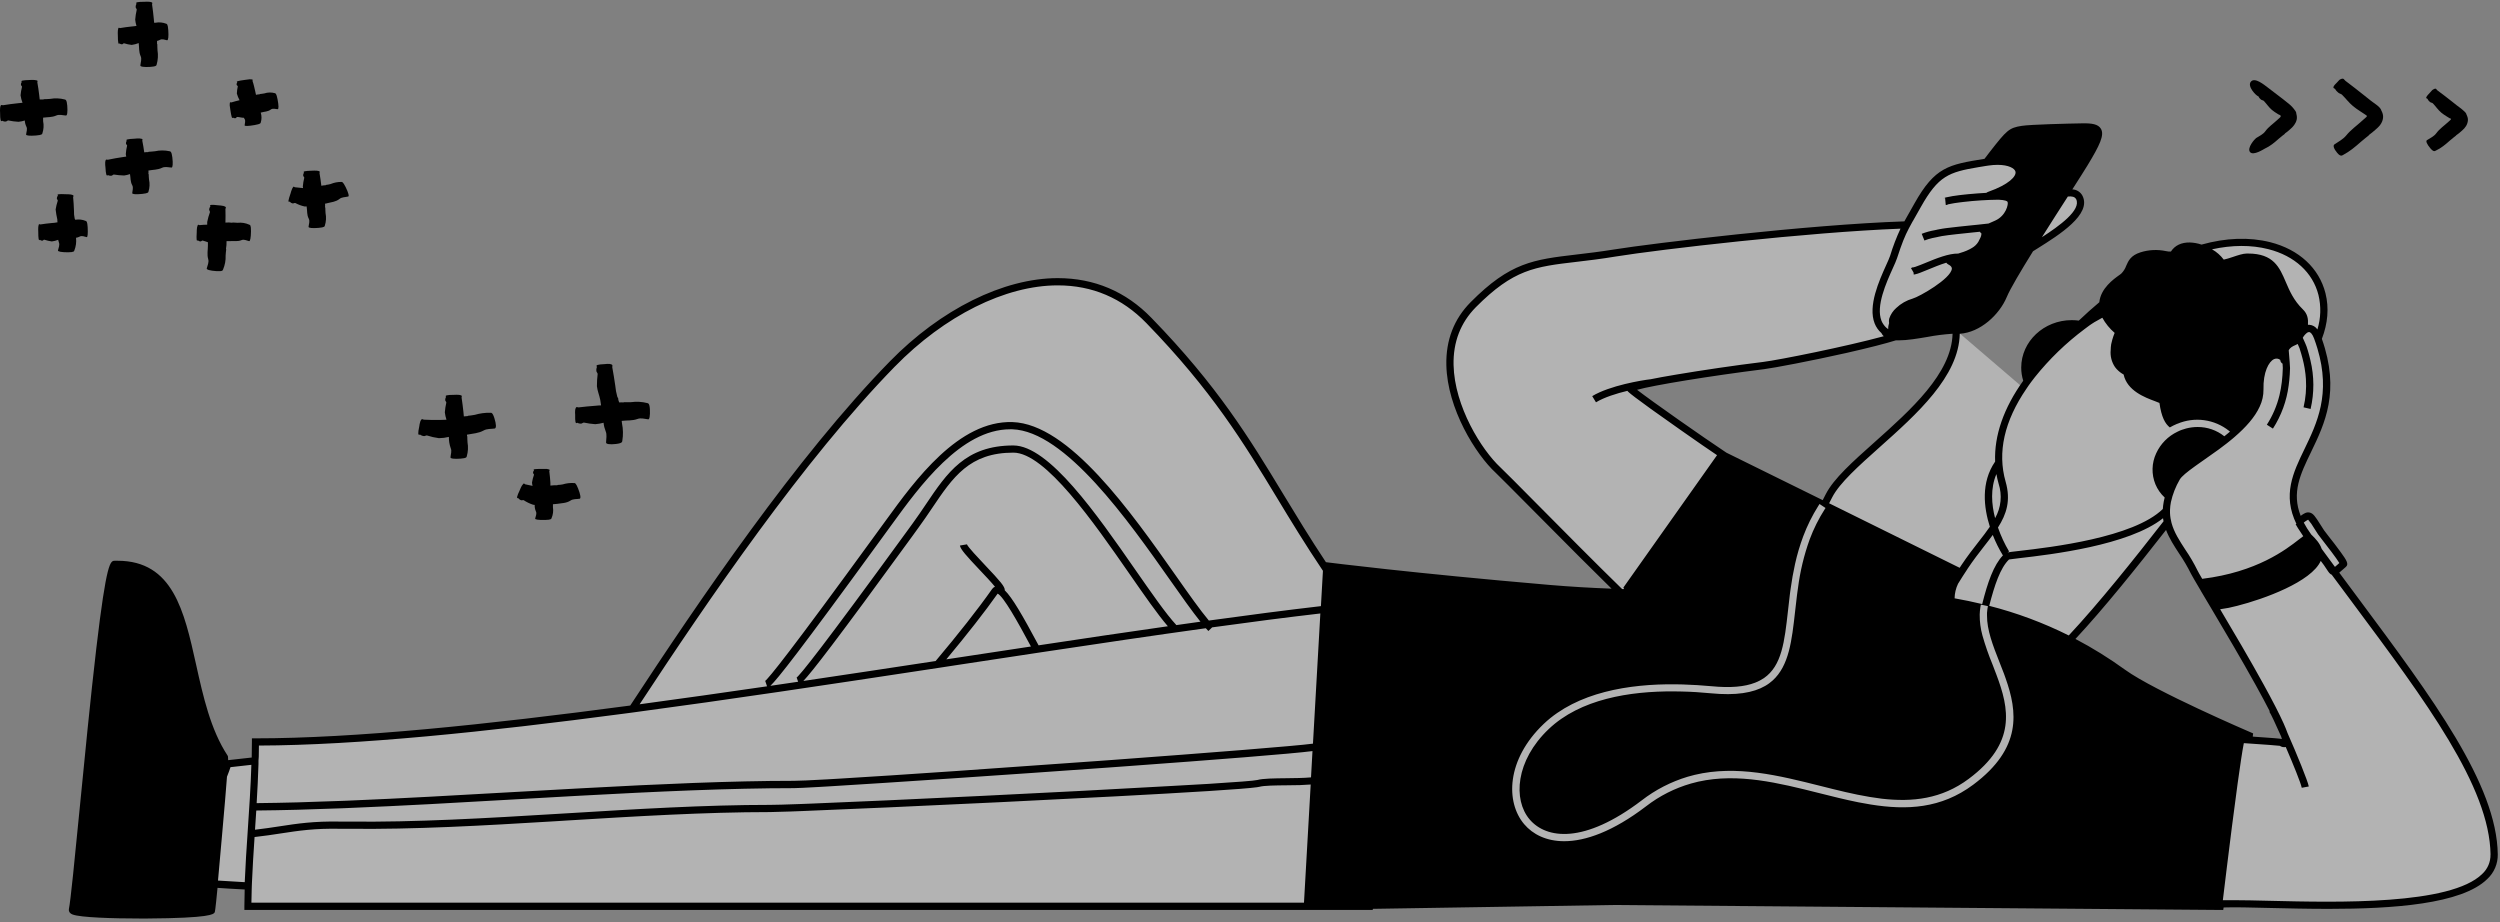 <svg width="282" height="104" viewBox="0 0 282 104" fill="none" xmlns="http://www.w3.org/2000/svg">
<rect x="0" y="0" width="282" height="104" fill="#808080" stroke="none"/>
<path d="M250.434 102.235L250.48 101.969C256.728 101.649 281.446 104.155 281.34 96.389C281.225 87.859 272.479 76.925 263.274 64.485C263.455 64.467 263.711 64.185 264.347 63.644C264.546 63.468 262.028 60.369 261.817 60.05C260.381 57.844 260.645 57.864 259.347 58.821C256.209 52.168 265.347 48.961 261.472 38.215C264.228 31.341 258.093 25.286 248.334 28.023C247.141 27.599 245.852 27.611 245.222 28.581C244.824 29.203 243.731 28.168 241.559 28.851C240.037 29.33 240.464 30.316 239.53 31.177C239.242 31.443 237.253 32.534 237.185 34.283C236.337 34.992 235.478 35.759 234.602 36.594C234.296 36.543 233.987 36.517 233.678 36.516C230.754 36.516 228.386 38.73 228.386 41.462C228.386 41.992 228.477 42.518 228.654 43.017C228.489 43.243 228.328 43.472 228.171 43.706L220.639 37.25C220.923 44.781 208.684 51.272 206.301 55.91C206.118 56.27 205.937 56.617 205.761 56.959L194.491 51.395C191.353 49.322 184.064 44.139 183.913 43.879C183.91 43.871 183.91 43.863 183.913 43.855L186.265 43.179C189.27 42.583 194.594 41.773 198.922 41.23C200.524 41.031 209.654 39.259 213.781 37.971C215.57 38.116 218.789 37.164 220.643 37.242C222.938 37.341 225.16 35.318 225.985 33.339C226.382 32.401 227.589 30.358 229.02 28.049C231.146 26.693 235.51 24.199 234.534 22.264C234.29 21.783 233.711 21.681 232.994 21.787C233.946 20.304 234.727 19.086 235.116 18.444C237.312 14.821 237.243 14.271 234.862 14.319C232.998 14.35 229.039 14.454 228.105 14.597C226.843 14.795 226.651 14.964 224.727 17.423C224.512 17.697 224.294 17.984 224.071 18.285H224.055C219.934 18.955 218.543 19.136 216.289 23.156C215.743 24.13 215.361 24.781 215.047 25.366C204.369 25.706 186.975 27.75 182.178 28.531C174.229 29.809 171.679 28.816 166.174 34.358C160.212 40.364 165.815 50.101 168.97 53.02C170.024 53.996 178.096 62.279 182.8 66.834C180.186 66.754 177.506 66.615 174.747 66.379C159.076 65.035 149.654 63.831 149.654 63.831L149.63 64.258C142.776 54.076 140.125 46.991 129.581 36.147C121.562 27.895 109.138 32.371 100.644 41.061C90.112 51.84 79.052 68.159 71.32 79.96C55.096 82.126 40.056 83.694 28.793 83.694C28.793 84.394 28.78 85.105 28.763 85.818C26.964 86.017 25.653 86.164 25.653 86.164C25.544 86.632 25.39 87.088 25.194 87.525C25.287 86.299 25.333 85.502 25.303 85.457C20.043 77.438 22.803 63.376 12.94 63.666C11.64 63.704 8.731 100.007 8.149 102.643C8.049 103.422 23.413 103.346 23.848 102.71C23.862 102.69 23.981 101.48 24.148 99.709C25.17 99.789 26.533 99.868 28.006 99.946C27.976 100.741 27.96 101.502 27.96 102.235H154.515L154.539 102.122L181.963 101.683L250.434 102.235ZM257.316 83.754C257.251 83.714 254.947 83.555 253.65 83.469C253.687 83.227 253.713 83.058 253.723 82.981C253.723 82.981 242.879 78.334 239.482 75.878C237.571 74.492 235.555 73.255 233.453 72.18C236.911 68.523 241.058 63.322 244.498 58.895C244.973 60.922 246.545 62.462 247.513 64.535C247.608 64.733 248.018 65.439 248.616 66.451C248.765 66.717 248.95 67.023 249.127 67.309C251.736 71.695 256.647 79.92 257.672 82.835C257.04 81.415 256.48 80.252 256.317 80.033L257.857 83.646C257.845 83.922 257.682 83.98 257.316 83.754ZM105.886 74.759L111.975 73.994L105.733 74.944L105.886 74.759Z" fill="white" fill-opacity="0.4"/>
<path d="M250.778 102.645L250.826 102.362C252.064 102.321 253.912 102.362 256.009 102.418C258.034 102.466 260.313 102.521 262.658 102.521C269.874 102.521 277.698 101.997 280.575 99.143C280.953 98.79 281.253 98.361 281.455 97.884C281.657 97.408 281.757 96.894 281.748 96.377C281.642 88.469 274.395 78.752 266.025 67.498C265.313 66.544 264.592 65.572 263.868 64.594C263.958 64.521 264.055 64.435 264.168 64.334C264.282 64.233 264.437 64.097 264.612 63.949C264.981 63.633 264.685 63.183 264.031 62.281C263.608 61.685 263.065 60.995 262.668 60.493C262.43 60.185 262.203 59.897 262.159 59.827C261.992 59.571 261.849 59.346 261.724 59.147C261.156 58.257 260.929 57.887 260.496 57.81C260.166 57.75 259.9 57.907 259.516 58.187C258.481 55.558 259.476 53.493 260.677 51.009C262.235 47.79 263.994 44.145 261.907 38.223C262.577 36.486 262.73 34.736 262.314 33.082C261.599 30.244 259.333 28.144 256.082 27.319C253.698 26.723 251.082 26.824 248.332 27.591C247.906 27.447 247.46 27.366 247.01 27.351C246.056 27.337 245.329 27.683 244.88 28.372C244.688 28.386 244.495 28.369 244.308 28.323C243.357 28.123 242.371 28.171 241.444 28.464C240.347 28.81 240.077 29.43 239.838 29.976C239.717 30.317 239.52 30.625 239.262 30.878C239.234 30.904 239.137 30.974 239.049 31.035C238.415 31.486 236.963 32.522 236.802 34.094C236.028 34.743 235.257 35.433 234.489 36.164C234.225 36.129 233.96 36.111 233.694 36.111C230.552 36.111 227.994 38.514 227.994 41.465C227.994 41.968 228.07 42.468 228.219 42.949C226.009 46.037 224.938 49.135 225.051 52.065C223.423 54.429 223.773 57.265 224.455 59.417C224.087 59.956 223.66 60.513 223.177 61.125C222.581 61.886 221.913 62.746 221.259 63.728L221.049 64.048L206.325 56.77L206.675 56.091C207.503 54.477 209.684 52.534 211.991 50.475C216.208 46.715 220.969 42.468 221.061 37.647C223.37 37.506 225.534 35.499 226.367 33.496C226.742 32.593 227.927 30.594 229.324 28.343L229.84 28.019C232.279 26.491 235.963 24.179 234.904 22.083C234.794 21.872 234.63 21.695 234.429 21.568C234.228 21.442 233.997 21.371 233.759 21.363C234.53 20.157 235.136 19.209 235.47 18.657C236.849 16.383 237.396 15.246 236.989 14.535C236.677 13.993 235.945 13.893 234.862 13.913C233.308 13.939 229.057 14.04 228.05 14.197C226.609 14.42 226.349 14.698 224.415 17.178C224.232 17.413 224.044 17.659 223.853 17.915C219.789 18.573 218.267 18.822 215.943 22.963C215.729 23.347 215.546 23.678 215.371 23.977C215.156 24.352 214.974 24.674 214.811 24.97C203.849 25.338 186.315 27.458 182.122 28.132C180.469 28.398 179.042 28.567 177.784 28.714C172.989 29.281 170.348 29.591 165.894 34.08C164.012 35.974 163.088 38.362 163.148 41.176C163.251 46.109 166.458 51.252 168.712 53.328C169.129 53.714 170.699 55.316 172.708 57.329C176.947 61.609 179.819 64.483 181.782 66.401C179.511 66.317 177.19 66.184 174.801 65.98C159.318 64.654 149.817 63.446 149.724 63.434L149.565 63.414C147.758 60.695 146.236 58.185 144.738 55.715C140.948 49.463 137.367 43.557 129.887 35.861C126.999 32.88 123.446 31.379 119.33 31.373H119.309C113.198 31.373 106.119 34.887 100.366 40.775C89.857 51.53 78.814 67.802 71.091 79.584C54.913 81.745 40.06 83.285 28.812 83.285H28.415V83.692C28.415 84.272 28.405 84.859 28.393 85.449C27.062 85.59 26.05 85.707 25.736 85.745C25.736 85.347 25.71 85.288 25.673 85.232C23.751 82.307 22.92 78.569 22.117 74.952C20.78 68.939 19.516 63.253 13.258 63.253C13.155 63.253 13.059 63.253 12.946 63.253C12.451 63.267 12.024 63.281 10.861 73.151C10.218 78.636 9.528 85.671 8.974 91.333C8.429 96.897 7.958 101.695 7.769 102.549V102.585C7.753 102.702 7.769 102.996 8.199 103.159C9.087 103.493 12.692 103.608 15.808 103.608H16.581C23.781 103.563 24.077 103.121 24.204 102.933C24.244 102.871 24.282 102.815 24.536 100.151C25.293 100.206 26.287 100.268 27.6 100.335C27.578 100.989 27.566 101.625 27.566 102.239V102.637H147.053H147.486H154.839L154.865 102.517L181.953 102.084L250.778 102.645ZM25.05 94.173C25.337 90.951 25.508 88.912 25.603 87.615C25.786 87.154 25.917 86.802 26 86.536C26.781 86.444 27.57 86.355 28.355 86.272C28.278 88.75 28.109 91.277 27.942 93.746C27.807 95.763 27.678 97.702 27.606 99.509C26.475 99.447 25.436 99.385 24.59 99.328C24.705 98.106 24.852 96.43 25.05 94.173ZM29.188 85.365C29.188 84.942 29.204 84.521 29.206 84.099C40.281 84.064 54.742 82.575 70.487 80.487L71.555 80.345C82.262 78.913 93.536 77.212 104.724 75.51L105.948 75.324L107.737 75.049C110.753 74.59 113.734 74.137 116.679 73.692L117.534 73.563C123.957 72.593 130.165 71.675 136.016 70.864C136.115 70.975 136.214 71.083 136.304 71.178L136.731 70.767C141.014 70.171 145.101 69.646 148.935 69.199L148.102 83.883C146.236 84.139 136.492 84.91 125.447 85.723L124.112 85.82C113.164 86.615 101.22 87.446 94.543 87.839L93.301 87.911C91.421 88.016 90.106 88.076 89.553 88.076C82.514 88.076 74.301 88.445 65.958 88.899L64.947 88.954C62.562 89.085 60.158 89.222 57.777 89.352C51.581 89.705 45.257 90.067 39.313 90.31L38.916 90.326L38.508 90.341C35.162 90.475 31.95 90.564 28.95 90.594C29.039 89.119 29.114 87.641 29.158 86.178C29.158 86.041 29.158 85.906 29.158 85.781L29.188 85.365ZM221.933 64.169C222.569 63.211 223.201 62.4 223.813 61.613C224.155 61.176 224.483 60.755 224.783 60.342C225.095 61.14 225.477 61.91 225.923 62.643L225.951 62.625C224.882 63.728 224.199 65.713 223.592 68.14C222.562 67.892 221.524 67.675 220.478 67.49C220.487 66.922 220.619 66.364 220.864 65.852C221.21 65.284 221.573 64.719 221.939 64.169H221.933ZM280.927 96.393C280.936 96.802 280.858 97.209 280.697 97.586C280.537 97.963 280.298 98.301 279.997 98.579C276.42 102.106 263.656 101.796 256.023 101.611C254.433 101.571 253.07 101.54 251.961 101.54C251.599 101.54 251.267 101.54 250.967 101.54H250.738C250.818 100.872 250.975 99.562 251.176 97.935C251.519 95.139 251.988 91.405 252.404 88.382C252.676 86.407 252.926 84.735 253.103 83.831H253.173L253.57 83.859L253.98 83.887C255.345 83.978 256.831 84.085 257.159 84.127C257.257 84.194 257.367 84.241 257.483 84.265C257.599 84.288 257.719 84.288 257.835 84.264C258.693 86.252 259.542 88.35 259.637 88.861L260.432 88.714C260.317 88.088 259.081 85.055 258.03 82.68C257.926 82.382 257.779 82.021 257.583 81.582C257.112 80.534 256.366 79.084 255.369 77.269C253.833 74.473 251.921 71.228 250.432 68.724C251.079 68.638 251.72 68.51 252.35 68.34C255.375 67.573 260.738 65.624 261.78 63.267C262.025 63.578 262.255 63.902 262.467 64.237C262.666 64.539 262.801 64.753 263.022 64.833C263.817 65.892 264.588 66.941 265.355 67.973C273.658 79.131 280.83 88.752 280.933 96.393H280.927ZM132.172 88.656C120.332 89.338 100.773 90.286 91.588 90.643L90.296 90.693C88.603 90.757 87.399 90.79 86.855 90.79C79.577 90.79 71.71 91.267 64.088 91.733L63.85 91.746L63.055 91.794C55.032 92.283 46.791 92.768 39.349 92.674H38.941H38.534H38.373C35.392 92.617 33.53 92.903 31.547 93.207C30.683 93.338 29.792 93.475 28.765 93.593C28.812 92.875 28.862 92.152 28.908 91.426C31.921 91.399 35.158 91.307 38.524 91.176L38.922 91.16L39.329 91.142C45.291 90.9 51.622 90.546 57.831 90.184C60.017 90.059 62.203 89.934 64.388 89.813L65.402 89.757C73.947 89.29 82.365 88.903 89.555 88.903C89.885 88.903 90.899 88.853 92.435 88.766L93.691 88.692C100.29 88.294 113.464 87.412 125.262 86.562L126.944 86.44C136.989 85.709 145.725 85.025 148.048 84.723L147.882 87.688C147.053 87.764 145.928 87.776 145.07 87.784C143.734 87.798 142.472 87.81 141.828 87.983C141.508 88.068 139.463 88.223 136.335 88.42C135.121 88.483 133.716 88.567 132.178 88.656H132.172ZM188.964 77.19C189.248 77.19 189.527 77.19 189.807 77.206C190.93 77.237 192.017 77.313 193.04 77.404C195.216 77.617 196.802 77.466 197.975 77.007C198.162 76.936 198.344 76.853 198.521 76.758C198.676 76.678 198.826 76.59 198.97 76.492C200.993 75.101 201.297 72.367 201.685 68.895C201.746 68.338 201.81 67.762 201.883 67.168C201.899 67.033 201.917 66.896 201.935 66.758C201.953 66.621 201.973 66.488 201.993 66.351C202.116 65.471 202.271 64.563 202.478 63.63C202.714 62.563 203.024 61.513 203.406 60.489C203.854 59.295 204.423 58.15 205.103 57.071C205.149 56.997 205.194 56.923 205.244 56.85L205.323 56.904L205.92 57.301L205.832 57.438C205.145 58.512 204.574 59.656 204.129 60.85C203.489 62.629 203.047 64.473 202.81 66.349C202.79 66.484 202.77 66.621 202.752 66.747L202.698 67.154C202.621 67.774 202.553 68.384 202.486 68.98C202.122 72.245 201.802 75.111 199.938 76.774C199.821 76.88 199.698 76.973 199.568 77.074C199.439 77.176 199.276 77.273 199.119 77.367C197.772 78.15 195.824 78.481 192.959 78.201C191.915 78.1 190.804 78.024 189.66 78.002C189.384 78.002 189.105 77.99 188.825 77.989C183.807 77.957 178.259 78.855 174.698 82.235C170.946 85.796 170.656 90.216 172.544 92.432C174.431 94.648 178.704 95.214 185.175 90.292C186.726 89.089 188.486 88.183 190.365 87.617C190.634 87.537 190.9 87.468 191.16 87.404C195.884 86.277 200.665 87.476 205.335 88.65C207.223 89.127 209.079 89.594 210.9 89.894C211.357 89.97 211.812 90.035 212.263 90.093C215.727 90.49 219.02 90.131 222.068 87.857C227.497 83.807 226.623 79.908 225.198 76.112C225.135 75.94 225.067 75.767 224.999 75.592L224.801 75.067L224.753 74.946C224.311 73.881 223.933 72.79 223.618 71.681C223.406 70.911 223.302 70.115 223.31 69.316C223.31 69.181 223.322 69.048 223.334 68.919C223.346 68.79 223.364 68.638 223.386 68.499C223.404 68.4 223.42 68.301 223.441 68.197L223.571 68.227L224.236 68.372C224.214 68.48 224.197 68.587 224.181 68.694C224.159 68.835 224.143 68.976 224.135 69.117C224.135 69.219 224.135 69.316 224.135 69.421C224.119 71.067 224.803 72.818 225.526 74.652C225.637 74.932 225.747 75.214 225.856 75.499C225.921 75.669 225.987 75.84 226.055 76.011C226.122 76.182 226.176 76.347 226.235 76.516C227.557 80.266 228.131 84.374 222.579 88.515C218.954 91.22 215.081 91.401 211.019 90.749C210.56 90.675 210.101 90.592 209.628 90.5C208.159 90.206 206.669 89.833 205.157 89.451C200.665 88.322 196.069 87.168 191.566 88.171C191.295 88.233 191.023 88.302 190.751 88.38C188.912 88.907 187.19 89.779 185.677 90.951C181.933 93.805 178.833 94.888 176.443 94.888C174.415 94.888 172.899 94.111 171.931 92.972C169.827 90.502 169.889 85.695 174.143 81.645C177.923 78.07 183.752 77.14 188.97 77.19H188.964ZM243.988 58.452C244.004 58.571 244.023 58.688 244.047 58.803C240.754 63.036 236.73 68.074 233.356 71.679C230.493 70.249 227.486 69.129 224.385 68.338C224.982 66.001 225.639 64.046 226.619 63.108C226.804 63.074 227.305 63.017 227.831 62.955C231.295 62.555 240.14 61.528 243.994 58.452H243.988ZM248.244 66.631C248.376 66.866 248.548 67.156 248.769 67.514L248.984 67.875C249.095 68.074 249.212 68.259 249.329 68.456C249.347 68.499 249.371 68.539 249.401 68.575C250.911 71.118 252.835 74.372 254.455 77.295C255.116 78.487 255.631 79.457 256.035 80.248L255.985 80.288C256.13 80.473 256.68 81.645 257.31 83.07C257.35 83.187 257.378 83.283 257.398 83.36C257.177 83.312 256.515 83.251 254.115 83.09C254.115 83.068 254.115 83.048 254.115 83.032L254.153 82.726L253.87 82.605C253.763 82.559 243.03 77.949 239.709 75.548C237.928 74.258 236.057 73.096 234.111 72.072C237.344 68.609 241.092 63.925 244.33 59.779C244.687 60.725 245.246 61.582 245.818 62.458C246.311 63.178 246.753 63.931 247.14 64.714C247.245 64.918 247.603 65.538 248.25 66.631H248.244ZM259.945 50.656C258.664 53.307 257.445 55.823 259.037 59.105L258.944 59.127C258.96 59.193 259.341 59.795 259.808 60.483C259.657 60.588 259.492 60.717 259.302 60.866C257.891 61.965 254.59 64.535 248.409 65.292C248.131 64.815 247.94 64.483 247.885 64.362C247.482 63.544 247.021 62.755 246.506 62.003C245.852 60.999 245.238 60.057 244.948 58.984C244.901 58.813 244.864 58.639 244.836 58.464C244.804 58.266 244.784 58.067 244.777 57.867C244.777 57.752 244.777 57.635 244.777 57.516C244.777 57.373 244.793 57.226 244.81 57.075C244.828 56.923 244.85 56.788 244.878 56.641C245.075 55.747 245.41 54.89 245.872 54.1C246.07 53.742 246.732 53.217 247.547 52.629L247.883 52.389L248.213 52.156L248.598 51.886C249.133 51.512 249.705 51.111 250.281 50.693C250.556 50.491 250.829 50.283 251.102 50.071L251.17 50.02L251.474 49.777C251.581 49.692 251.686 49.604 251.79 49.519L251.957 49.378L252.1 49.255C253.292 48.221 254.343 47.081 254.898 45.856C255.183 45.256 255.328 44.598 255.321 43.933C255.273 41.973 255.917 40.785 256.513 40.509C256.627 40.456 256.753 40.437 256.877 40.453C257.001 40.468 257.118 40.519 257.215 40.598C257.218 40.685 257.243 40.77 257.288 40.844C257.333 40.918 257.397 40.979 257.473 41.021C257.491 41.258 257.503 41.445 257.501 41.508C257.487 42.065 257.449 42.593 257.388 43.098C257.328 43.602 257.239 44.101 257.122 44.594C256.836 45.771 256.356 46.891 255.701 47.909L256.386 48.348C257.332 46.878 257.938 45.216 258.161 43.482C258.219 43.084 258.258 42.655 258.286 42.22C258.3 41.993 258.31 41.763 258.316 41.526C258.316 41.327 258.262 40.622 258.185 39.716C258.185 39.648 258.173 39.581 258.167 39.517C258.332 39.189 258.612 39.064 258.904 38.935C258.998 38.893 259.091 38.849 259.18 38.8C259.288 39.04 259.379 39.237 259.403 39.316V39.33C259.532 39.728 259.641 40.105 259.737 40.479C259.832 40.852 259.904 41.188 259.963 41.534C259.963 41.566 259.963 41.6 259.977 41.632C260.04 42.007 260.084 42.386 260.108 42.766C260.176 43.834 260.086 44.905 259.84 45.946L260.635 46.131C261.057 44.325 261.05 42.445 260.615 40.642C260.536 40.291 260.442 39.932 260.333 39.567C260.289 39.424 260.244 39.279 260.196 39.133C260.196 39.114 260.184 39.094 260.176 39.074C260.134 38.945 259.977 38.591 259.759 38.112V38.09L259.773 38.068C259.889 37.863 260.046 37.683 260.234 37.54C260.299 37.487 260.38 37.458 260.464 37.456C260.609 37.456 260.836 37.655 261.033 38.194C261.174 38.577 261.297 38.951 261.406 39.314C262.942 44.449 261.356 47.734 259.945 50.656ZM228.847 43.456C228.938 43.329 229.03 43.201 229.125 43.074C229.26 42.893 229.397 42.712 229.542 42.532C231.169 40.499 233.049 38.682 235.134 37.124C235.28 37.015 235.417 36.926 235.532 36.826C235.647 36.727 235.82 36.627 235.929 36.546C236.039 36.465 236.154 36.401 236.237 36.347C236.541 36.164 236.842 35.995 237.142 35.839C237.499 36.488 237.97 37.067 238.533 37.55C238.425 37.818 238.334 38.07 238.268 38.311C238.217 38.492 238.175 38.663 238.141 38.828C238.108 39.044 238.089 39.262 238.086 39.481C238.017 40.158 238.189 40.838 238.57 41.401C238.686 41.562 238.819 41.708 238.968 41.838C239.086 41.944 239.212 42.041 239.345 42.126C239.413 42.168 239.479 42.208 239.544 42.244C239.942 44.09 241.977 44.843 243.084 45.254C243.26 45.32 243.469 45.397 243.586 45.453C243.811 47.061 244.232 47.798 244.755 48.215C244.881 48.14 245.013 48.068 245.152 48.001C245.293 47.927 245.44 47.858 245.589 47.802H245.609C246.562 47.397 247.606 47.258 248.631 47.398C249.656 47.538 250.625 47.952 251.434 48.597L251.543 48.686L251.305 48.885L251.229 48.949C251.122 49.038 251.013 49.126 250.903 49.213C250.048 48.528 248.983 48.158 247.887 48.166C247.45 48.167 247.016 48.223 246.593 48.333C246.43 48.375 246.27 48.425 246.112 48.484C246.043 48.509 245.971 48.535 245.901 48.565C245.832 48.595 245.715 48.651 245.621 48.696C244.559 49.2 243.708 50.062 243.219 51.131C242.963 51.676 242.823 52.269 242.808 52.871C242.793 53.474 242.904 54.073 243.133 54.63C243.369 55.196 243.724 55.703 244.175 56.119C244.133 56.274 244.099 56.425 244.071 56.574C244.043 56.723 244.018 56.884 244 57.033C243.982 57.182 243.974 57.289 243.966 57.414C240.669 60.648 231.295 61.739 227.752 62.146C227.024 62.23 226.659 62.273 226.456 62.313L226.625 62.206C226.117 61.35 225.697 60.445 225.371 59.505C226.339 57.983 226.838 56.445 226.235 54.338C225.288 51.025 226.082 47.498 228.59 43.835C228.668 43.712 228.757 43.587 228.847 43.456ZM112.534 66.963C113.182 67.261 114.78 70.097 116.29 72.925L107.631 74.24L106.745 74.374C109.094 71.558 111.127 68.962 112.534 66.963ZM113.341 66.59C113.367 66.176 112.836 65.57 111.123 63.76C110.346 62.937 109.17 61.691 109.072 61.401L108.277 61.538C108.351 61.969 108.989 62.681 110.539 64.32C111.081 64.892 111.821 65.673 112.232 66.18C112.101 66.234 111.989 66.325 111.91 66.442C110.3 68.738 108.035 71.597 105.539 74.564C100.571 75.32 95.575 76.077 90.62 76.812C91.568 75.818 94.259 72.379 102.884 60.517L103.603 59.523C104.148 58.782 104.645 58.044 105.123 57.337C107.486 53.827 109.352 51.057 114.309 51.057C117.914 51.057 123.394 58.955 127.397 64.722C129.076 67.14 130.555 69.272 131.733 70.642C127.047 71.311 122.164 72.033 117.152 72.794C115.32 69.372 114.183 67.41 113.341 66.59ZM132.695 70.51C131.502 69.225 129.913 66.919 128.059 64.263C123.724 58.019 118.321 50.248 114.301 50.248C108.911 50.248 106.838 53.325 104.44 56.888C103.965 57.593 103.472 58.325 102.939 59.054C102.804 59.237 102.556 59.578 102.216 60.047C92.717 73.104 90.231 76.182 89.818 76.464C89.833 76.454 89.851 76.445 89.869 76.44L90.028 76.901L86.898 77.362C87.693 76.611 90.144 73.531 99.333 60.9C99.668 60.439 99.913 60.105 100.046 59.92L100.614 59.141C103.724 54.861 108.404 48.424 113.945 48.424H114.187C120.159 48.623 127.276 58.738 131.983 65.427C133.285 67.277 134.456 68.936 135.411 70.127C134.513 70.254 133.609 70.379 132.695 70.51ZM28.391 100.375C28.391 100.238 28.391 100.105 28.403 99.966C28.415 99.827 28.415 99.694 28.419 99.568C28.485 97.943 28.596 96.214 28.715 94.417C29.822 94.294 30.766 94.151 31.678 94.01C33.709 93.7 35.464 93.43 38.365 93.487H38.546C38.681 93.487 38.818 93.487 38.953 93.487H39.351C46.618 93.579 54.627 93.122 62.455 92.647L63.498 92.583L63.896 92.557C71.578 92.088 79.522 91.603 86.851 91.603C87.163 91.603 87.965 91.579 89.154 91.538L90.573 91.484C100.161 91.109 125.064 89.95 136.377 89.228C139.11 89.054 141.049 88.905 141.789 88.799C141.877 88.789 141.965 88.773 142.051 88.752C142.593 88.606 143.863 88.595 145.089 88.583C146.21 88.583 147.128 88.555 147.846 88.493L147.822 88.928L147.776 89.737L147.089 101.824H28.359C28.363 101.355 28.375 100.87 28.391 100.375ZM260.353 58.619C260.612 58.918 260.841 59.242 261.036 59.586C261.164 59.785 261.309 60.014 261.478 60.272C261.537 60.364 261.696 60.57 262.024 60.991C262.509 61.613 263.566 62.979 263.878 63.509L263.628 63.73C263.542 63.805 263.457 63.881 263.381 63.944C262.883 63.272 262.385 62.593 261.885 61.91C261.686 61.295 261.199 60.767 260.77 60.353C260.757 60.34 260.742 60.329 260.726 60.318L260.671 60.24C260.371 59.829 260.101 59.397 259.864 58.947C260.016 58.821 260.179 58.712 260.353 58.619ZM255.882 28.108C258.829 28.857 260.885 30.743 261.523 33.275C261.832 34.558 261.791 35.9 261.404 37.162C261.304 37.013 261.172 36.888 261.017 36.797C260.862 36.707 260.689 36.652 260.51 36.638C260.452 36.633 260.394 36.633 260.337 36.638C260.381 36.008 260.305 35.417 259.763 34.897C258.735 33.903 258.256 32.792 257.833 31.802C257.128 30.155 256.462 28.599 253.584 28.599H253.421C253.014 28.599 252.414 28.798 251.831 28.996C251.506 29.111 251.174 29.207 250.838 29.285C250.482 28.809 250.032 28.413 249.514 28.122C251.774 27.631 253.922 27.609 255.882 28.108ZM225.194 53.474C225.258 53.842 225.341 54.206 225.445 54.565C225.652 55.204 225.723 55.88 225.655 56.548C225.586 57.217 225.379 57.864 225.047 58.448C224.644 56.902 224.503 55.095 225.194 53.474ZM211.456 49.873C208.988 52.075 206.856 53.974 205.957 55.723L205.602 56.417L194.741 51.063C192.118 49.324 186.313 45.252 184.66 43.971C186.464 43.46 192.919 42.403 198.986 41.643C200.039 41.512 204.286 40.713 208.29 39.809C210.91 39.213 212.662 38.758 213.855 38.39C213.968 38.39 214.085 38.39 214.207 38.39C215.119 38.39 216.241 38.203 217.386 38.011C218.332 37.83 219.289 37.709 220.25 37.647C220.144 42.116 215.532 46.238 211.456 49.873ZM215.767 24.948L216.087 24.382C216.257 24.082 216.448 23.748 216.663 23.364C218.64 19.837 219.823 19.416 223.175 18.855L223.745 18.762L223.992 18.72L224.139 18.698L224.316 18.673C224.651 18.623 224.989 18.597 225.327 18.595C226.575 18.595 227.251 18.992 227.344 19.354C227.479 19.883 226.585 20.819 224.306 21.624C224.216 21.654 224.131 21.698 224.053 21.753C223.441 21.787 222.746 21.836 222.066 21.9C221.889 21.916 221.712 21.934 221.54 21.954C221.367 21.973 221.186 21.993 221.015 22.013C220.505 22.072 219.999 22.157 219.499 22.268C219.435 22.28 219.374 22.306 219.321 22.343C219.268 22.381 219.223 22.429 219.189 22.484C219.237 22.404 219.315 22.346 219.405 22.321L219.483 23.132C219.58 23.127 219.675 23.097 219.757 23.045C219.956 23.001 220.174 22.959 220.427 22.919C220.594 22.893 220.77 22.868 220.957 22.844C221.144 22.82 221.305 22.8 221.488 22.778C222.796 22.627 224.11 22.543 225.427 22.526C226.222 22.564 226.42 22.689 226.456 22.774C226.569 23.029 226.277 24.332 225.065 24.879C224.757 25.018 224.511 25.125 224.31 25.213C224.016 25.25 223.515 25.302 222.998 25.356L222.505 25.405C221.359 25.523 220.353 25.628 219.612 25.723L219.427 25.747L219.085 25.797C218.865 25.831 218.688 25.864 218.553 25.896L218.457 25.92C218.385 25.939 218.311 25.954 218.237 25.966C217.735 26.052 217.244 26.189 216.77 26.375L217.074 27.13C217.364 27.015 217.663 26.922 217.968 26.854C218.127 26.816 218.27 26.791 218.388 26.769L218.505 26.745C218.566 26.734 218.626 26.72 218.686 26.703C218.808 26.671 218.932 26.646 219.057 26.628C219.829 26.498 221.391 26.34 222.589 26.216L222.921 26.183L223.33 26.141C223.369 26.213 223.425 26.276 223.493 26.322L223.505 26.331C223.503 26.525 223.451 26.715 223.354 26.882C223.304 26.993 223.241 27.12 223.155 27.279C222.982 27.561 222.741 27.795 222.454 27.959C222.364 28.016 222.272 28.069 222.177 28.116C221.96 28.227 221.736 28.323 221.506 28.404C221.293 28.482 221.082 28.549 220.884 28.603C219.834 28.579 218.424 29.145 217.253 29.63L217.122 29.684L216.627 29.883C216.402 29.974 216.192 30.054 216.031 30.105C215.956 30.132 215.879 30.151 215.8 30.163H215.707L215.56 30.248L215.759 30.584L215.85 30.747L215.868 30.97C215.912 30.97 215.959 30.958 216.011 30.948C216.208 30.904 216.402 30.844 216.589 30.769C216.822 30.682 217.1 30.57 217.44 30.427C218.07 30.167 218.831 29.849 219.544 29.632C219.601 29.717 219.679 29.786 219.771 29.831C220.186 30.048 220.168 30.241 220.168 30.322C220.049 31.449 216.498 33.474 215.751 33.68C215.055 33.88 214.418 34.244 213.893 34.742C213.539 35.056 213.272 35.454 213.116 35.9C213.078 36.029 213.063 36.164 213.072 36.298C213.075 36.345 213.081 36.392 213.092 36.439C213.014 36.661 212.979 36.895 212.99 37.13C212.907 37.074 212.827 37.011 212.752 36.944C212.644 36.843 212.547 36.73 212.464 36.608C212.37 36.477 212.292 36.335 212.231 36.186C211.577 34.539 212.78 31.872 213.499 30.278C213.722 29.787 213.897 29.4 213.99 29.112C214.54 27.427 214.856 26.648 215.319 25.761C215.443 25.513 215.59 25.247 215.759 24.948H215.767ZM234.185 22.456C234.805 23.684 232.275 25.501 230.329 26.755C231.323 25.165 232.372 23.543 233.253 22.168C233.7 22.122 234.043 22.192 234.177 22.456H234.185ZM173.279 56.757C171.272 54.731 169.688 53.132 169.257 52.732C167.118 50.745 164.062 45.854 163.962 41.16C163.909 38.577 164.757 36.391 166.472 34.656C170.725 30.374 173.116 30.085 177.879 29.531C179.145 29.382 180.582 29.213 182.251 28.935C187.263 28.128 203.837 26.198 214.377 25.793C213.914 26.786 213.521 27.811 213.203 28.859C213.123 29.104 212.947 29.493 212.744 29.942C211.973 31.655 210.681 34.513 211.462 36.488C211.627 36.905 211.889 37.276 212.225 37.572C212.288 37.706 212.377 37.827 212.486 37.927C208.217 39.092 200.721 40.596 198.875 40.827C195.63 41.224 191.965 41.767 189.072 42.255C187.859 42.454 186.923 42.631 186.192 42.778C185.244 42.883 181.572 43.488 179.602 44.684L180.026 45.38C180.964 44.811 182.333 44.386 183.571 44.086C183.623 44.175 183.839 44.483 189.586 48.513C191.464 49.833 192.766 50.731 193.682 51.343L183.118 66.274L183.201 66.448H182.981C180.081 63.627 175.956 59.459 173.279 56.757ZM100.942 41.345C106.546 35.612 113.406 32.19 119.303 32.19H119.323C123.212 32.19 126.568 33.623 129.297 36.431C136.711 44.062 140.268 49.928 144.034 56.139C145.624 58.774 147.259 61.456 149.227 64.386L149 68.372C145.026 68.833 140.803 69.384 136.359 69.998C135.378 68.829 134.098 67.017 132.653 64.96C127.564 57.73 120.594 47.83 114.217 47.611C108.14 47.412 103.214 54.169 99.957 58.66L99.39 59.437C99.257 59.618 99.011 59.956 98.677 60.417C89.172 73.483 86.684 76.562 86.27 76.844C86.287 76.835 86.304 76.826 86.322 76.82L86.521 77.416C81.66 78.126 76.851 78.807 72.149 79.443C79.835 67.742 90.656 51.872 100.94 41.345H100.942Z" fill="black"/>
<path d="M255.861 9.915L257.506 11.171L258.003 11.568L258.144 11.678C258.197 11.722 258.287 11.796 258.353 11.857C258.497 11.988 258.632 12.129 258.747 12.282C258.875 12.446 259.039 12.63 259.029 12.848V12.845C259.09 13.06 259.116 13.293 259.062 13.516C258.96 13.935 258.671 14.301 258.307 14.601L258.154 14.734L258.021 14.846C257.931 14.918 257.839 14.987 257.747 15.049C257.732 15.059 257.732 15.095 257.711 15.11C257.616 15.189 257.263 15.45 257.056 15.637C256.572 16.07 256.078 16.489 255.467 16.766C255.372 16.809 254.179 17.6 253.808 17.157C253.422 16.697 254.341 15.671 254.489 15.573C254.85 15.338 255.267 15.166 255.523 14.813C255.897 14.294 256.424 13.956 256.877 13.531L257.148 13.285C257.176 13.26 257.204 13.237 257.227 13.206C257.279 13.15 257.276 13.055 257.22 13.004C257.194 12.978 257.161 12.96 257.128 12.953C257.107 12.945 257.102 12.953 257.071 12.937L256.92 12.848C256.695 12.71 256.472 12.569 256.273 12.4C255.927 12.111 255.671 11.709 255.357 11.381C255.282 11.305 255.116 11.307 255.032 11.225C254.962 11.159 254.84 11.054 254.799 10.954C254.781 10.91 254.765 10.862 254.719 10.854C254.515 10.813 253.447 9.746 253.9 9.211C254.341 8.681 255.382 9.554 255.861 9.915Z" fill="black"/>
<path d="M267.183 15.284C267.06 15.386 266.607 15.732 266.335 15.975C265.703 16.533 265.061 17.078 264.298 17.482C264.181 17.546 264.007 17.687 263.636 17.244C263.249 16.781 263.137 16.418 263.326 16.287C263.784 15.97 264.301 15.714 264.654 15.279C265.171 14.639 265.839 14.181 266.435 13.633C266.568 13.51 266.704 13.39 266.842 13.272L266.924 13.201C266.937 13.191 266.947 13.178 266.957 13.165C267.003 13.111 266.97 13.029 266.914 12.999C266.909 12.993 266.901 12.991 266.893 12.988C266.888 12.988 266.881 12.986 266.85 12.96L266.663 12.835L266.233 12.553C265.946 12.366 265.665 12.175 265.404 11.957C264.954 11.581 264.593 11.092 264.173 10.68C264.073 10.583 263.879 10.56 263.766 10.457C263.674 10.373 263.515 10.237 263.451 10.12C263.423 10.068 263.398 10.012 263.344 9.994C263.096 9.917 263.177 9.715 263.661 9.254C263.766 9.152 263.871 8.993 263.981 8.952C263.986 8.95 263.994 8.947 263.999 8.945C264.391 8.748 264.414 9.006 264.559 9.114C265.281 9.646 265.98 10.212 266.686 10.764L267.331 11.281C267.438 11.366 267.549 11.45 267.661 11.53C267.774 11.614 267.881 11.675 268.063 11.821C268.275 11.995 268.539 12.187 268.613 12.464L268.611 12.459C268.754 12.714 268.849 13.017 268.805 13.313C268.772 13.595 268.657 13.864 268.48 14.097C268.393 14.214 268.288 14.324 268.178 14.427L267.935 14.644C267.705 14.846 267.474 15.041 267.239 15.207C267.216 15.223 267.208 15.263 267.183 15.284Z" fill="black"/>
<path d="M277.026 15.306C276.929 15.385 276.571 15.654 276.359 15.844C275.865 16.286 275.36 16.714 274.736 17C274.639 17.046 274.503 17.156 274.132 16.714C273.746 16.253 273.607 15.908 273.758 15.81C274.127 15.57 274.549 15.393 274.813 15.032C275.197 14.505 275.734 14.16 276.197 13.725L276.356 13.581L276.374 13.563L276.376 13.561L276.384 13.553L276.397 13.54C276.415 13.522 276.435 13.507 276.451 13.486C276.486 13.446 276.461 13.379 276.412 13.356C276.389 13.343 276.361 13.338 276.338 13.341C276.333 13.341 276.335 13.343 276.328 13.341L276.284 13.315L276.197 13.261L276.026 13.156C275.795 13.016 275.57 12.87 275.366 12.698C275.012 12.401 274.751 11.995 274.429 11.662C274.352 11.582 274.183 11.582 274.099 11.501C274.027 11.431 273.904 11.324 273.861 11.224C273.843 11.181 273.825 11.132 273.781 11.122C273.572 11.078 273.666 10.884 274.135 10.413C274.237 10.308 274.347 10.152 274.444 10.103C274.449 10.101 274.457 10.096 274.462 10.096C274.823 9.873 274.815 10.108 274.933 10.19C275.506 10.602 276.054 11.045 276.612 11.475L277.119 11.879C277.203 11.946 277.287 12.01 277.38 12.074C277.538 12.192 277.7 12.309 277.845 12.445C278.004 12.588 278.204 12.742 278.232 12.954V12.952C278.329 13.149 278.406 13.374 278.378 13.602C278.337 14.032 278.101 14.405 277.73 14.72L277.487 14.93L277.351 15.043C277.259 15.117 277.167 15.186 277.073 15.25C277.05 15.255 277.047 15.291 277.026 15.306Z" fill="black"/>
<path d="M7.588 11.928C7.533 11.24 7.389 11.246 7.301 11.219C6.764 11.079 6.203 11.057 5.657 11.155C5.422 11.185 5.045 11.182 4.95 11.188C4.929 11.188 4.911 11.222 4.898 11.219C4.759 11.208 4.619 11.208 4.479 11.219C4.455 11.05 4.442 10.882 4.421 10.711C4.354 10.237 4.308 9.76 4.21 9.286C4.191 9.191 4.406 9.075 3.904 9.023H3.882C3.708 9.009 3.533 9.009 3.359 9.023C2.57 9.047 2.322 9.105 2.441 9.221C2.469 9.249 2.441 9.28 2.417 9.31C2.374 9.387 2.355 9.474 2.361 9.561C2.361 9.643 2.493 9.72 2.484 9.796C2.401 10.11 2.346 10.431 2.319 10.754C2.361 11.04 2.435 11.322 2.539 11.592C2.38 11.61 2.233 11.62 2.062 11.641C1.486 11.711 0.911 11.766 0.336 11.87C0.219 11.889 0.085 11.678 0.011 12.176C0.011 12.176 0.011 12.194 0.011 12.198C-0.004 12.372 -0.004 12.547 0.011 12.721C0.011 13.513 0.085 13.758 0.232 13.638C0.262 13.611 0.302 13.638 0.339 13.663C0.435 13.703 0.54 13.72 0.645 13.712C0.746 13.712 0.841 13.58 0.932 13.586C1.312 13.667 1.698 13.718 2.086 13.739C2.327 13.716 2.565 13.666 2.796 13.592C2.808 13.832 2.868 14.066 2.973 14.281C3.123 14.562 2.973 14.874 2.943 15.174C2.943 15.299 3.353 15.342 4.072 15.284C4.791 15.226 4.755 15.107 4.782 15.033C4.929 14.594 4.957 14.123 4.865 13.669C4.855 13.537 4.854 13.404 4.862 13.271C5.357 13.204 5.862 13.247 6.346 13.03C6.692 12.874 7.065 13.011 7.426 13.03C7.582 13.072 7.643 12.659 7.588 11.928Z" fill="black"/>
<path d="M9.89 25.644C9.85 24.953 9.746 24.956 9.678 24.925C9.305 24.766 8.893 24.719 8.494 24.791C8.468 24.751 8.446 24.709 8.427 24.665C8.36 24.364 8.332 24.056 8.344 23.748C8.317 23.246 8.307 22.744 8.249 22.243C8.249 22.142 8.46 22.038 7.98 21.937H7.959C7.786 21.914 7.612 21.905 7.438 21.909C6.646 21.867 6.395 21.909 6.52 22.038C6.548 22.069 6.52 22.099 6.487 22.13C6.44 22.207 6.415 22.296 6.413 22.387C6.413 22.472 6.532 22.564 6.517 22.64C6.41 22.963 6.329 23.293 6.275 23.628C6.317 24.012 6.382 24.393 6.468 24.769C6.468 24.873 6.468 24.977 6.487 25.075C6.271 25.121 6.052 25.149 5.832 25.158C5.406 25.207 4.981 25.241 4.559 25.317C4.47 25.335 4.372 25.118 4.317 25.601C4.315 25.608 4.315 25.616 4.317 25.623C4.305 25.796 4.305 25.97 4.317 26.143C4.317 26.935 4.369 27.183 4.479 27.06C4.5 27.033 4.528 27.061 4.556 27.088C4.622 27.132 4.7 27.153 4.779 27.149C4.852 27.149 4.923 27.024 4.99 27.036C5.268 27.128 5.554 27.195 5.844 27.235C6.089 27.204 6.33 27.143 6.56 27.051C6.578 27.147 6.605 27.241 6.64 27.333C6.768 27.639 6.603 27.944 6.539 28.25C6.514 28.379 6.933 28.458 7.652 28.458C8.372 28.458 8.35 28.333 8.384 28.256C8.564 27.809 8.631 27.323 8.577 26.843V26.819C8.718 26.801 8.855 26.758 8.981 26.69C9.235 26.55 9.51 26.69 9.779 26.748C9.883 26.785 9.929 26.363 9.89 25.644Z" fill="black"/>
<path d="M19.44 17.755C19.358 17.07 19.214 17.082 19.134 17.061C18.59 16.94 18.026 16.94 17.482 17.061C17.249 17.098 16.87 17.11 16.775 17.119C16.753 17.119 16.735 17.156 16.723 17.156C16.571 17.152 16.42 17.163 16.27 17.186C16.203 16.749 16.148 16.308 16.05 15.874C16.028 15.779 16.239 15.66 15.744 15.617H15.722C15.548 15.613 15.374 15.621 15.202 15.642C14.412 15.681 14.165 15.739 14.284 15.856C14.311 15.883 14.284 15.914 14.259 15.947C14.22 16.025 14.203 16.112 14.21 16.198C14.21 16.281 14.345 16.354 14.339 16.431C14.26 16.746 14.21 17.067 14.189 17.391C14.196 17.483 14.213 17.575 14.238 17.663L13.895 17.712C13.323 17.807 12.745 17.884 12.172 18.018C12.056 18.046 11.912 17.838 11.866 18.324C11.866 18.324 11.866 18.343 11.866 18.346C11.86 18.52 11.869 18.695 11.894 18.869C11.937 19.658 12.01 19.902 12.151 19.768C12.181 19.737 12.221 19.768 12.258 19.786C12.355 19.824 12.46 19.836 12.564 19.823C12.662 19.823 12.754 19.682 12.846 19.688C13.231 19.751 13.621 19.787 14.011 19.795C14.234 19.765 14.452 19.711 14.663 19.636C14.74 20.055 14.691 20.487 14.914 20.89C15.07 21.169 14.936 21.484 14.914 21.787C14.914 21.909 15.327 21.946 16.044 21.872C16.76 21.799 16.723 21.683 16.75 21.609C16.888 21.167 16.908 20.697 16.808 20.245C16.778 20.052 16.781 19.747 16.775 19.661C16.775 19.642 16.738 19.63 16.741 19.618C16.755 19.491 16.755 19.363 16.741 19.236C17.252 19.138 17.779 19.168 18.271 18.93C18.611 18.762 18.991 18.881 19.358 18.902C19.48 18.899 19.526 18.471 19.44 17.755Z" fill="black"/>
<path d="M18.981 3.394C18.933 2.703 18.825 2.709 18.758 2.679C18.369 2.525 17.944 2.486 17.534 2.565C17.484 2.569 17.434 2.569 17.384 2.565C17.384 2.437 17.366 2.309 17.353 2.183C17.289 1.623 17.246 1.064 17.154 0.507C17.136 0.394 17.35 0.265 16.848 0.201H16.827C16.653 0.187 16.478 0.187 16.304 0.201C15.511 0.201 15.263 0.262 15.386 0.403C15.413 0.433 15.386 0.47 15.358 0.507C15.314 0.602 15.295 0.708 15.303 0.813C15.303 0.908 15.435 1.005 15.425 1.091C15.339 1.458 15.281 1.832 15.251 2.208C15.272 2.451 15.32 2.691 15.395 2.923C15.208 2.963 15.018 2.966 14.832 2.991C14.4 3.046 13.966 3.082 13.537 3.168C13.448 3.168 13.345 2.969 13.293 3.453C13.294 3.46 13.294 3.467 13.293 3.474C13.281 3.647 13.281 3.821 13.293 3.994C13.293 4.786 13.357 5.034 13.467 4.912C13.488 4.884 13.519 4.912 13.546 4.939C13.614 4.982 13.693 5.002 13.773 4.997C13.846 4.997 13.92 4.872 13.987 4.881C14.27 4.97 14.561 5.033 14.856 5.068C15.127 5.029 15.392 4.959 15.646 4.86C15.71 5.352 15.646 5.851 15.866 6.334C16.016 6.67 15.866 7.028 15.832 7.38C15.814 7.524 16.239 7.591 16.959 7.545C17.678 7.499 17.644 7.362 17.672 7.276C17.821 6.758 17.854 6.214 17.767 5.682C17.742 5.456 17.751 5.098 17.745 5C17.745 4.979 17.711 4.961 17.715 4.945C17.724 4.835 17.724 4.725 17.715 4.615C17.828 4.592 17.938 4.552 18.039 4.496C18.299 4.352 18.581 4.496 18.853 4.544C18.988 4.535 19.03 4.113 18.981 3.394Z" fill="black"/>
<path d="M31.308 11.197C31.176 10.515 31.075 10.534 31.002 10.509C30.613 10.4 30.201 10.409 29.817 10.537C29.655 10.576 29.389 10.595 29.316 10.607C29.316 10.607 29.294 10.641 29.282 10.641C29.144 10.641 29.008 10.66 28.875 10.696C28.841 10.561 28.823 10.427 28.789 10.295C28.697 9.907 28.621 9.515 28.483 9.133C28.459 9.056 28.664 8.937 28.177 8.943H28.156C27.982 8.957 27.81 8.979 27.639 9.01C26.855 9.114 26.613 9.188 26.748 9.27C26.776 9.289 26.748 9.319 26.727 9.347C26.692 9.412 26.679 9.487 26.69 9.561C26.69 9.628 26.831 9.68 26.825 9.741C26.763 10.008 26.727 10.281 26.717 10.555C26.79 10.816 26.893 11.067 27.023 11.304C26.717 11.381 26.411 11.451 26.105 11.552C26.026 11.58 25.9 11.378 25.91 11.858V11.88C25.924 12.052 25.948 12.224 25.983 12.393C26.099 13.176 26.176 13.418 26.261 13.28C26.283 13.25 26.314 13.28 26.341 13.299C26.41 13.334 26.488 13.346 26.564 13.332C26.635 13.332 26.687 13.189 26.751 13.192C26.999 13.192 27.259 13.293 27.501 13.284L27.568 13.391C27.736 13.608 27.614 13.883 27.593 14.137C27.593 14.241 28.009 14.232 28.719 14.106C29.429 13.981 29.389 13.889 29.41 13.825C29.527 13.461 29.527 13.069 29.41 12.705L29.462 12.69C29.823 12.583 30.206 12.611 30.54 12.36C30.766 12.185 31.051 12.302 31.314 12.317C31.455 12.329 31.442 11.904 31.308 11.197Z" fill="black"/>
<path d="M28.119 25.344C27.709 25.156 27.255 25.082 26.806 25.13C26.617 25.13 26.323 25.102 26.237 25.099C26.237 25.099 26.203 25.13 26.191 25.127C25.939 25.089 25.683 25.082 25.429 25.109C25.429 24.604 25.457 24.099 25.429 23.579C25.429 23.463 25.653 23.362 25.178 23.224H25.16C24.989 23.189 24.815 23.168 24.64 23.16C23.853 23.065 23.602 23.093 23.722 23.249C23.746 23.286 23.722 23.319 23.685 23.35C23.631 23.436 23.6 23.533 23.593 23.634C23.593 23.729 23.697 23.842 23.679 23.94C23.55 24.298 23.447 24.665 23.373 25.038C23.366 25.14 23.366 25.242 23.373 25.344C23.085 25.344 22.797 25.366 22.51 25.396C22.415 25.396 22.323 25.185 22.225 25.662C22.225 25.662 22.225 25.662 22.225 25.684C22.2 25.856 22.189 26.03 22.192 26.204C22.143 26.993 22.173 27.244 22.299 27.121C22.326 27.097 22.354 27.121 22.384 27.158C22.455 27.204 22.536 27.23 22.62 27.235C22.7 27.235 22.788 27.118 22.859 27.134C23.058 27.176 23.253 27.265 23.452 27.326C23.452 27.452 23.452 27.577 23.452 27.703C23.452 28.213 23.333 28.718 23.486 29.232C23.593 29.59 23.407 29.929 23.321 30.278C23.284 30.419 23.7 30.538 24.419 30.584C25.139 30.63 25.12 30.486 25.16 30.404C25.374 29.905 25.473 29.364 25.451 28.822C25.451 28.593 25.509 28.235 25.518 28.134C25.518 28.115 25.487 28.094 25.49 28.079C25.541 27.788 25.563 27.493 25.555 27.198C25.695 27.198 25.836 27.198 25.974 27.198C26.396 27.164 26.816 27.265 27.238 27.088C27.526 26.962 27.813 27.134 28.101 27.201C28.22 27.228 28.303 26.809 28.312 26.09C28.321 25.372 28.202 25.378 28.119 25.344Z" fill="black"/>
<path d="M38.992 21.108C38.686 20.496 38.588 20.527 38.515 20.521C38.095 20.516 37.678 20.597 37.291 20.759C37.121 20.806 36.948 20.838 36.773 20.857C36.773 20.857 36.749 20.894 36.737 20.894C36.572 20.898 36.408 20.918 36.247 20.955C36.183 20.481 36.134 20.004 36.042 19.533C36.021 19.432 36.235 19.312 35.736 19.254H35.715C35.541 19.241 35.367 19.241 35.194 19.254C34.402 19.276 34.154 19.334 34.276 19.456C34.304 19.484 34.276 19.517 34.252 19.548C34.21 19.628 34.192 19.718 34.2 19.808C34.2 19.893 34.331 19.973 34.322 20.053C34.239 20.378 34.184 20.709 34.157 21.044C34.163 21.101 34.172 21.158 34.184 21.215C33.878 21.194 33.572 21.157 33.266 21.123C33.175 21.123 33.147 20.875 32.936 21.319V21.337C32.869 21.498 32.814 21.664 32.771 21.833C32.514 22.582 32.465 22.833 32.654 22.75C32.694 22.732 32.719 22.772 32.743 22.805C32.813 22.876 32.903 22.924 33 22.943C33.089 22.974 33.214 22.867 33.306 22.897C33.634 23.074 33.984 23.206 34.347 23.289C34.429 23.295 34.512 23.295 34.594 23.289C34.594 23.307 34.594 23.326 34.594 23.344C34.671 23.787 34.594 24.24 34.83 24.671C34.98 24.977 34.83 25.283 34.803 25.589C34.803 25.718 35.213 25.763 35.932 25.705C36.651 25.647 36.614 25.525 36.642 25.448C36.788 24.993 36.815 24.507 36.721 24.038C36.697 23.836 36.703 23.521 36.697 23.426C36.697 23.408 36.663 23.393 36.663 23.381C36.677 23.245 36.677 23.109 36.663 22.974C36.746 22.974 36.828 22.943 36.908 22.922C37.379 22.799 37.887 22.772 38.291 22.442C38.564 22.218 38.931 22.255 39.267 22.169C39.408 22.169 39.31 21.753 38.992 21.108Z" fill="black"/>
<path d="M55.768 47.172C55.563 46.511 55.41 46.56 55.312 46.56C54.719 46.547 54.128 46.625 53.559 46.793C53.314 46.848 52.919 46.885 52.809 46.897C52.788 46.897 52.769 46.934 52.754 46.934C52.61 46.938 52.466 46.95 52.322 46.97C52.304 46.811 52.295 46.664 52.277 46.493C52.209 45.942 52.16 45.392 52.066 44.844C52.047 44.734 52.258 44.606 51.76 44.538H51.738C51.565 44.525 51.391 44.525 51.218 44.538C50.425 44.538 50.177 44.609 50.3 44.746C50.327 44.777 50.3 44.814 50.275 44.85C50.234 44.94 50.215 45.039 50.22 45.138C50.22 45.23 50.352 45.325 50.346 45.41C50.262 45.772 50.206 46.141 50.177 46.511C50.21 46.796 50.272 47.075 50.364 47.346C50.144 47.362 49.923 47.362 49.703 47.368C49.076 47.386 48.448 47.368 47.815 47.34C47.683 47.34 47.588 47.102 47.402 47.56V47.582C47.348 47.748 47.312 47.919 47.295 48.093C47.129 48.87 47.142 49.124 47.344 49.029C47.386 49.007 47.423 49.047 47.463 49.078C47.568 49.14 47.685 49.178 47.806 49.191C47.922 49.212 48.06 49.096 48.164 49.12C48.602 49.264 49.053 49.367 49.51 49.426C49.889 49.421 50.266 49.373 50.633 49.283C50.627 49.716 50.697 50.147 50.841 50.555C50.991 50.882 50.841 51.24 50.814 51.586C50.798 51.73 51.224 51.788 51.943 51.736C52.662 51.684 52.626 51.549 52.653 51.467C52.8 50.957 52.829 50.42 52.736 49.897C52.711 49.674 52.717 49.322 52.711 49.221C52.711 49.2 52.678 49.185 52.678 49.169C52.678 49.154 52.678 49.069 52.678 49.02H52.742C53.354 48.897 53.966 48.882 54.544 48.564C54.924 48.344 55.377 48.399 55.805 48.337C55.998 48.295 55.983 47.86 55.768 47.172Z" fill="black"/>
<path d="M65.209 55.101C64.955 54.458 64.845 54.489 64.771 54.489C64.33 54.459 63.887 54.511 63.465 54.642C63.282 54.676 63.097 54.695 62.911 54.7C62.895 54.7 62.883 54.734 62.871 54.734C62.608 54.73 62.346 54.744 62.084 54.773C62.084 54.672 62.084 54.572 62.084 54.468C62.048 54.027 62.026 53.59 61.959 53.152C61.959 53.063 62.167 52.969 61.684 52.895H61.662C61.489 52.884 61.315 52.884 61.142 52.895C60.349 52.895 60.102 52.92 60.224 53.033C60.252 53.057 60.224 53.085 60.193 53.112C60.148 53.179 60.124 53.258 60.126 53.339C60.126 53.415 60.248 53.492 60.233 53.559C60.132 53.841 60.057 54.132 60.01 54.428C60.016 54.556 60.038 54.684 60.074 54.807C59.795 54.755 59.517 54.694 59.239 54.63C59.141 54.605 59.138 54.367 58.874 54.779L58.859 54.798C58.775 54.95 58.701 55.109 58.639 55.272C58.299 55.988 58.244 56.236 58.434 56.19C58.474 56.19 58.495 56.22 58.519 56.257C58.587 56.336 58.675 56.394 58.773 56.425C58.862 56.465 59.003 56.376 59.079 56.425C59.406 56.641 59.76 56.812 60.132 56.933C60.192 56.946 60.252 56.954 60.313 56.957C60.3 57.205 60.347 57.452 60.447 57.679C60.582 57.945 60.423 58.224 60.365 58.496C60.34 58.609 60.763 58.67 61.485 58.652C62.207 58.634 62.176 58.523 62.21 58.459C62.381 58.069 62.438 57.638 62.372 57.217C62.366 57.104 62.366 56.991 62.372 56.878C62.534 56.874 62.696 56.86 62.856 56.835C63.361 56.752 63.896 56.765 64.355 56.462C64.661 56.257 65.044 56.318 65.402 56.254C65.54 56.193 65.475 55.77 65.209 55.101Z" fill="black"/>
<path d="M73.309 46.184C73.276 45.493 73.114 45.499 73.019 45.468C72.419 45.315 71.796 45.28 71.183 45.364C70.919 45.386 70.509 45.364 70.393 45.364C70.368 45.364 70.347 45.395 70.332 45.395C70.17 45.383 70.007 45.383 69.845 45.395C69.821 45.294 69.775 45.193 69.741 45.089C69.787 44.964 69.671 44.863 69.631 44.749C69.515 44.338 69.439 43.917 69.401 43.492C69.291 42.804 69.203 42.116 69.065 41.434C69.037 41.293 69.239 41.128 68.759 41.051H68.737C68.563 41.039 68.387 41.047 68.214 41.073C67.421 41.106 67.18 41.186 67.32 41.354C67.351 41.394 67.32 41.44 67.302 41.483C67.266 41.6 67.256 41.724 67.272 41.847C67.272 41.963 67.415 42.076 67.415 42.183C67.359 42.642 67.332 43.103 67.333 43.566C67.388 44.092 67.608 44.593 67.709 45.113C67.749 45.315 67.776 45.52 67.801 45.725C67.599 45.725 67.394 45.75 67.189 45.768C66.543 45.826 65.897 45.866 65.255 45.955C65.123 45.955 64.98 45.756 64.879 46.242C64.879 46.242 64.879 46.257 64.879 46.264C64.861 46.436 64.861 46.611 64.879 46.783C64.86 47.576 64.921 47.824 65.087 47.701C65.123 47.674 65.166 47.701 65.206 47.729C65.312 47.771 65.425 47.791 65.54 47.787C65.65 47.787 65.763 47.658 65.864 47.667C66.287 47.757 66.715 47.818 67.146 47.848C67.463 47.824 67.776 47.77 68.082 47.686C68.114 48.009 68.192 48.326 68.312 48.628C68.49 49.035 68.376 49.484 68.364 49.919C68.364 50.099 68.789 50.163 69.502 50.078C70.216 49.992 70.176 49.827 70.197 49.72C70.305 49.069 70.292 48.403 70.16 47.756C70.16 47.67 70.136 47.573 70.127 47.472H70.173C70.754 47.401 71.339 47.472 71.914 47.258C72.303 47.111 72.716 47.258 73.12 47.3C73.257 47.328 73.343 46.918 73.309 46.184Z" fill="black"/>
</svg>
